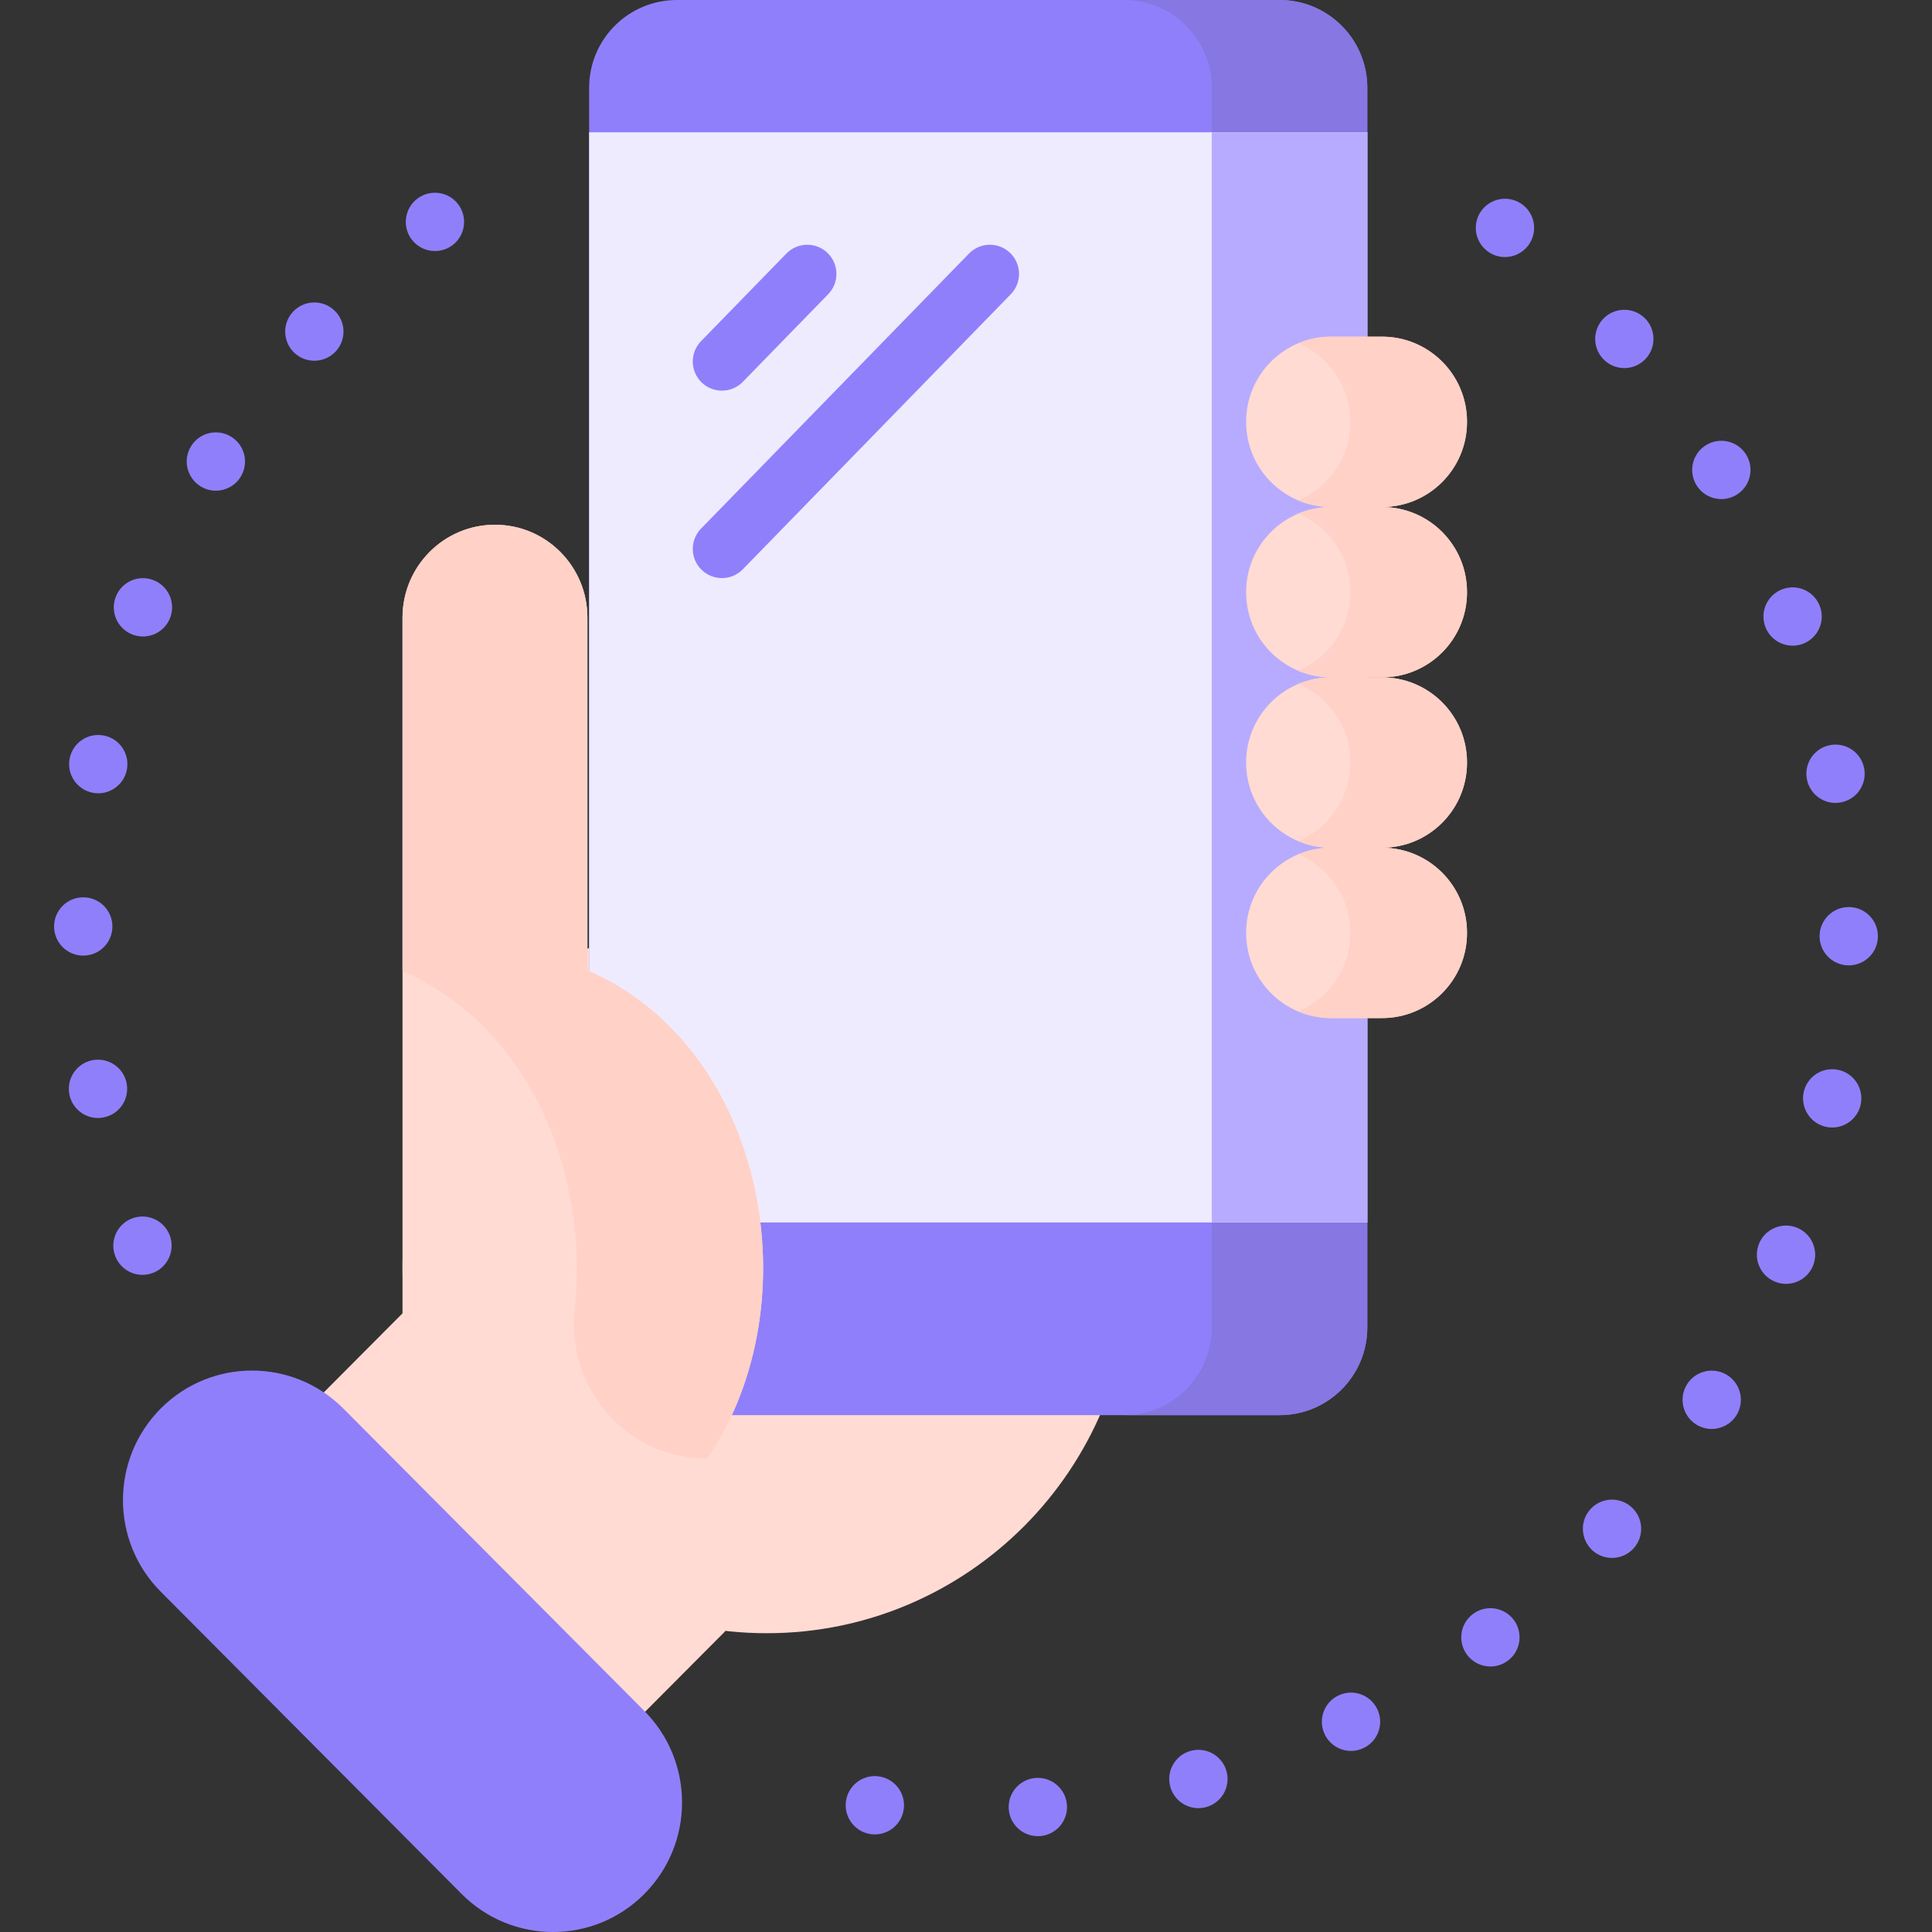 <svg width="128" height="128" viewBox="0 0 128 128" fill="none" xmlns="http://www.w3.org/2000/svg">
<rect x="0" y="0" width="128" height="128" fill="#333333" stroke="none"/>
<g clip-path="url(#clip0_27_20976)">
<path d="M15.323 28.938C14.416 28.374 13.224 28.649 12.662 29.556C12.098 30.463 12.374 31.652 13.28 32.216C13.6 32.415 13.953 32.51 14.3 32.51C14.944 32.51 15.575 32.185 15.941 31.598C16.505 30.692 16.227 29.499 15.323 28.938Z" fill="#907FFA"/>
<path d="M27.654 13.158C26.802 13.802 26.631 15.012 27.275 15.865C27.654 16.367 28.234 16.632 28.818 16.632C29.223 16.632 29.632 16.506 29.98 16.243C30.832 15.599 30.999 14.389 30.358 13.536C29.717 12.686 28.504 12.516 27.654 13.158Z" fill="#907FFA"/>
<path d="M10.169 38.436C9.175 38.05 8.057 38.541 7.671 39.538C7.282 40.532 7.776 41.65 8.77 42.039C8.999 42.126 9.236 42.17 9.468 42.17C10.244 42.17 10.973 41.701 11.271 40.936C11.658 39.943 11.163 38.822 10.169 38.436Z" fill="#907FFA"/>
<path d="M22.13 20.544C21.341 19.823 20.121 19.88 19.402 20.666C18.681 21.453 18.735 22.674 19.523 23.395C19.894 23.733 20.36 23.9 20.826 23.9C21.349 23.9 21.869 23.689 22.25 23.274L22.253 23.272C22.971 22.486 22.918 21.263 22.13 20.544Z" fill="#907FFA"/>
<path d="M8.74 80.728C7.746 81.114 7.251 82.231 7.638 83.225C7.934 83.993 8.663 84.462 9.438 84.462C9.67 84.462 9.907 84.418 10.136 84.331C11.13 83.947 11.625 82.826 11.241 81.832C10.854 80.836 9.737 80.341 8.74 80.728Z" fill="#907FFA"/>
<path d="M5.515 63.312C6.582 63.312 7.447 62.447 7.447 61.381C7.447 60.314 6.584 59.449 5.515 59.449C4.449 59.447 3.584 60.312 3.584 61.378C3.581 62.447 4.447 63.309 5.513 63.312H5.515Z" fill="#907FFA"/>
<path d="M8.392 71.785C8.199 70.737 7.189 70.044 6.141 70.238C5.093 70.433 4.4 71.44 4.593 72.489C4.766 73.418 5.577 74.07 6.491 74.07C6.607 74.07 6.726 74.06 6.844 74.036C7.895 73.843 8.588 72.834 8.392 71.785Z" fill="#907FFA"/>
<path d="M6.154 52.524C6.275 52.547 6.394 52.557 6.512 52.557C7.424 52.557 8.235 51.908 8.408 50.978C8.603 49.931 7.913 48.921 6.865 48.728C5.814 48.529 4.807 49.222 4.611 50.27C4.416 51.319 5.106 52.328 6.154 52.524Z" fill="#907FFA"/>
<path d="M119.046 81.335C118.055 80.939 116.932 81.42 116.535 82.409C116.138 83.401 116.62 84.524 117.612 84.92C117.846 85.016 118.091 85.059 118.328 85.059C119.095 85.059 119.819 84.601 120.123 83.844C120.517 82.855 120.035 81.73 119.046 81.335Z" fill="#907FFA"/>
<path d="M114.441 91.109C113.542 90.537 112.348 90.805 111.776 91.704C111.204 92.605 111.469 93.798 112.371 94.372C112.69 94.576 113.051 94.673 113.403 94.673C114.042 94.673 114.668 94.357 115.036 93.777C115.608 92.876 115.343 91.683 114.441 91.109Z" fill="#907FFA"/>
<path d="M113.041 29.484C112.129 30.035 111.838 31.225 112.391 32.137C112.755 32.736 113.393 33.066 114.045 33.066C114.387 33.066 114.733 32.976 115.047 32.785C115.959 32.232 116.247 31.044 115.696 30.133C115.142 29.221 113.955 28.93 113.041 29.484Z" fill="#907FFA"/>
<path d="M121.761 70.874C120.713 70.668 119.698 71.35 119.492 72.396C119.289 73.444 119.968 74.459 121.017 74.665C121.14 74.688 121.267 74.701 121.39 74.701C122.294 74.701 123.103 74.062 123.283 73.143C123.489 72.094 122.807 71.08 121.761 70.874Z" fill="#907FFA"/>
<path d="M119.706 51.596C119.871 52.534 120.684 53.196 121.607 53.196C121.717 53.196 121.828 53.185 121.941 53.165C122.992 52.982 123.695 51.98 123.51 50.929C123.327 49.879 122.325 49.175 121.274 49.361C120.223 49.544 119.52 50.546 119.706 51.596Z" fill="#907FFA"/>
<path d="M122.505 60.095C121.436 60.085 120.563 60.94 120.553 62.009C120.543 63.075 121.398 63.948 122.464 63.959H122.485C123.543 63.959 124.406 63.106 124.416 62.048C124.427 60.979 123.572 60.106 122.505 60.095Z" fill="#907FFA"/>
<path d="M118.765 42.778C118.992 42.778 119.221 42.74 119.445 42.655C120.442 42.279 120.947 41.166 120.573 40.167C120.197 39.167 119.085 38.663 118.085 39.039C117.086 39.415 116.581 40.527 116.957 41.527C117.249 42.302 117.985 42.778 118.765 42.778Z" fill="#907FFA"/>
<path d="M68.606 117.796V117.793C67.542 117.881 66.749 118.81 66.834 119.874C66.916 120.886 67.761 121.651 68.758 121.651C68.812 121.651 68.863 121.651 68.915 121.646C69.979 121.561 70.772 120.629 70.687 119.565C70.599 118.502 69.667 117.708 68.606 117.796Z" fill="#907FFA"/>
<path d="M78.89 115.998C77.859 116.279 77.252 117.34 77.532 118.37C77.767 119.231 78.547 119.794 79.397 119.794C79.564 119.794 79.734 119.774 79.904 119.727C80.935 119.447 81.542 118.386 81.262 117.355C80.981 116.325 79.92 115.72 78.89 115.998Z" fill="#907FFA"/>
<path d="M106.329 21.015C105.533 21.726 105.466 22.947 106.177 23.743C106.558 24.17 107.086 24.387 107.616 24.387C108.075 24.387 108.533 24.224 108.904 23.895C109.697 23.184 109.767 21.963 109.056 21.167C108.345 20.374 107.124 20.305 106.329 21.015Z" fill="#907FFA"/>
<path d="M97.595 106.925C96.737 107.558 96.557 108.769 97.191 109.627C97.569 110.139 98.154 110.41 98.746 110.41C99.146 110.41 99.547 110.286 99.892 110.031C100.75 109.397 100.93 108.187 100.297 107.329C99.663 106.472 98.453 106.291 97.595 106.925Z" fill="#907FFA"/>
<path d="M88.664 112.334C87.703 112.8 87.304 113.954 87.77 114.914C88.105 115.602 88.793 116.004 89.509 116.004C89.792 116.004 90.081 115.942 90.351 115.808C91.312 115.342 91.711 114.188 91.245 113.227C90.778 112.269 89.625 111.867 88.664 112.334Z" fill="#907FFA"/>
<path d="M108.116 99.874C107.336 99.145 106.115 99.189 105.386 99.969C104.66 100.749 104.704 101.972 105.484 102.699C105.855 103.046 106.329 103.216 106.8 103.216C107.318 103.216 107.833 103.01 108.214 102.603C108.94 101.82 108.899 100.599 108.116 99.874Z" fill="#907FFA"/>
<path d="M100.889 13.57C100.887 13.57 100.887 13.57 100.887 13.57C100.045 12.918 98.832 13.075 98.177 13.918C97.526 14.762 97.683 15.975 98.528 16.627C98.878 16.9 99.295 17.031 99.707 17.031C100.284 17.031 100.856 16.771 101.237 16.279C101.889 15.434 101.732 14.221 100.889 13.57Z" fill="#907FFA"/>
<path d="M58.157 117.683V117.68C57.096 117.572 56.149 118.345 56.038 119.406C55.93 120.467 56.703 121.417 57.764 121.525C57.831 121.53 57.897 121.535 57.962 121.535C58.94 121.535 59.78 120.794 59.883 119.8C59.991 118.739 59.218 117.791 58.157 117.683Z" fill="#907FFA"/>
<path d="M50.797 108.205C64.124 108.205 74.927 97.352 74.927 83.964C74.927 70.576 64.124 59.723 50.797 59.723C37.47 59.723 26.667 70.576 26.667 83.964C26.667 97.352 37.47 108.205 50.797 108.205Z" fill="#FFDBD3"/>
<path d="M84.776 93.757H44.843C41.634 93.757 39.032 91.155 39.032 87.945V5.811C39.032 2.602 41.634 0 44.843 0H84.776C87.986 0 90.587 2.602 90.587 5.811V87.945C90.587 91.155 87.986 93.757 84.776 93.757Z" fill="#907FFA"/>
<path d="M84.776 0H74.474C77.684 0 80.285 2.602 80.285 5.811V87.945C80.285 91.155 77.683 93.757 74.474 93.757H84.776C87.985 93.757 90.587 91.154 90.587 87.945V5.811C90.587 2.602 87.985 0 84.776 0V0Z" fill="#8677E2"/>
<path d="M39.032 8.765H90.587V80.99H39.032V8.765Z" fill="#EEEBFF"/>
<path d="M80.285 8.765H90.587V80.99H80.285V8.765Z" fill="#B7ABFF"/>
<path d="M46.849 96.631C53.863 86.432 50.766 69.416 38.918 64.289V40.919C38.918 37.52 36.176 34.765 32.792 34.765C29.409 34.765 26.667 37.52 26.667 40.919V87.011L17.574 96.145L38.748 117.417L48.046 108.076" fill="#FFDBD3"/>
<path d="M38.919 64.289V40.919C38.919 37.52 36.176 34.765 32.793 34.765C29.41 34.765 26.667 37.52 26.667 40.919V64.327C35.089 68.026 39.056 77.752 38.073 86.715C37.494 91.993 41.54 96.631 46.849 96.631C53.863 86.432 50.766 69.416 38.919 64.289Z" fill="#FFD1C7"/>
<path d="M82.56 27.961V27.935C82.56 24.826 85.081 22.305 88.19 22.305H91.563C94.672 22.305 97.193 24.826 97.193 27.935V27.961C97.193 31.07 94.672 33.591 91.563 33.591H88.19C85.081 33.591 82.56 31.07 82.56 27.961Z" fill="#FFDBD3"/>
<path d="M91.563 22.305H88.19C87.419 22.305 86.683 22.46 86.013 22.741C88.042 23.593 89.467 25.598 89.467 27.935V27.961C89.467 30.299 88.042 32.303 86.013 33.155C86.683 33.436 87.419 33.591 88.19 33.591H91.563C94.672 33.591 97.193 31.07 97.193 27.961V27.935C97.193 24.826 94.672 22.305 91.563 22.305Z" fill="#FFD1C7"/>
<path d="M82.56 39.247V39.221C82.56 36.112 85.081 33.591 88.19 33.591H91.563C94.672 33.591 97.193 36.112 97.193 39.221V39.247C97.193 42.357 94.672 44.877 91.563 44.877H88.19C85.081 44.877 82.56 42.357 82.56 39.247Z" fill="#FFDBD3"/>
<path d="M91.563 33.591H88.19C87.419 33.591 86.683 33.746 86.013 34.028C88.042 34.879 89.467 36.884 89.467 39.221V39.247C89.467 41.585 88.042 43.59 86.013 44.441C86.683 44.722 87.419 44.877 88.19 44.877H91.563C94.672 44.877 97.193 42.357 97.193 39.247V39.221C97.193 36.112 94.672 33.591 91.563 33.591Z" fill="#FFD1C7"/>
<path d="M82.56 50.533V50.508C82.56 47.398 85.081 44.877 88.19 44.877H91.563C94.672 44.877 97.193 47.398 97.193 50.508V50.533C97.193 53.643 94.672 56.164 91.563 56.164H88.19C85.081 56.164 82.56 53.643 82.56 50.533Z" fill="#FFDBD3"/>
<path d="M91.563 44.877H88.19C87.419 44.877 86.683 45.033 86.013 45.314C88.042 46.165 89.467 48.17 89.467 50.507V50.533C89.467 52.871 88.042 54.876 86.013 55.727C86.683 56.008 87.419 56.163 88.19 56.163H91.563C94.672 56.163 97.193 53.642 97.193 50.533V50.507C97.193 47.398 94.672 44.877 91.563 44.877Z" fill="#FFD1C7"/>
<path d="M82.56 61.82V61.794C82.56 58.684 85.081 56.164 88.19 56.164H91.563C94.672 56.164 97.193 58.684 97.193 61.794V61.82C97.193 64.929 94.672 67.45 91.563 67.45H88.19C85.081 67.45 82.56 64.929 82.56 61.82Z" fill="#FFDBD3"/>
<path d="M91.563 56.164H88.19C87.419 56.164 86.683 56.319 86.013 56.6C88.042 57.451 89.467 59.456 89.467 61.794V61.82C89.467 64.157 88.042 66.162 86.013 67.013C86.683 67.294 87.419 67.45 88.19 67.45H91.563C94.672 67.45 97.193 64.929 97.193 61.82V61.794C97.193 58.684 94.672 56.164 91.563 56.164Z" fill="#FFD1C7"/>
<path d="M42.686 125.483C39.346 128.839 33.928 128.839 30.588 125.483L10.648 105.452C7.312 102.1 7.312 96.67 10.648 93.319C13.988 89.964 19.406 89.964 22.746 93.319L42.686 113.351C46.022 116.702 46.022 122.132 42.686 125.483Z" fill="#907FFA"/>
<path d="M46.482 25.334C46.858 25.7 47.344 25.882 47.83 25.882C48.333 25.882 48.835 25.687 49.214 25.298L54.867 19.495C55.612 18.731 55.596 17.508 54.832 16.763C54.068 16.018 52.844 16.035 52.1 16.799L46.447 22.602C45.702 23.367 45.718 24.59 46.482 25.334Z" fill="#907FFA"/>
<path d="M66.93 16.763C66.166 16.018 64.943 16.035 64.199 16.799L46.446 35.022C45.702 35.785 45.718 37.008 46.482 37.753C46.858 38.119 47.344 38.301 47.83 38.301C48.332 38.301 48.835 38.106 49.213 37.717L66.966 19.495C67.71 18.731 67.694 17.508 66.93 16.763Z" fill="#907FFA"/>
</g>
<defs>
<clipPath id="clip0_27_20976">
<rect width="128" height="128" fill="white"/>
</clipPath>
</defs>
</svg>
